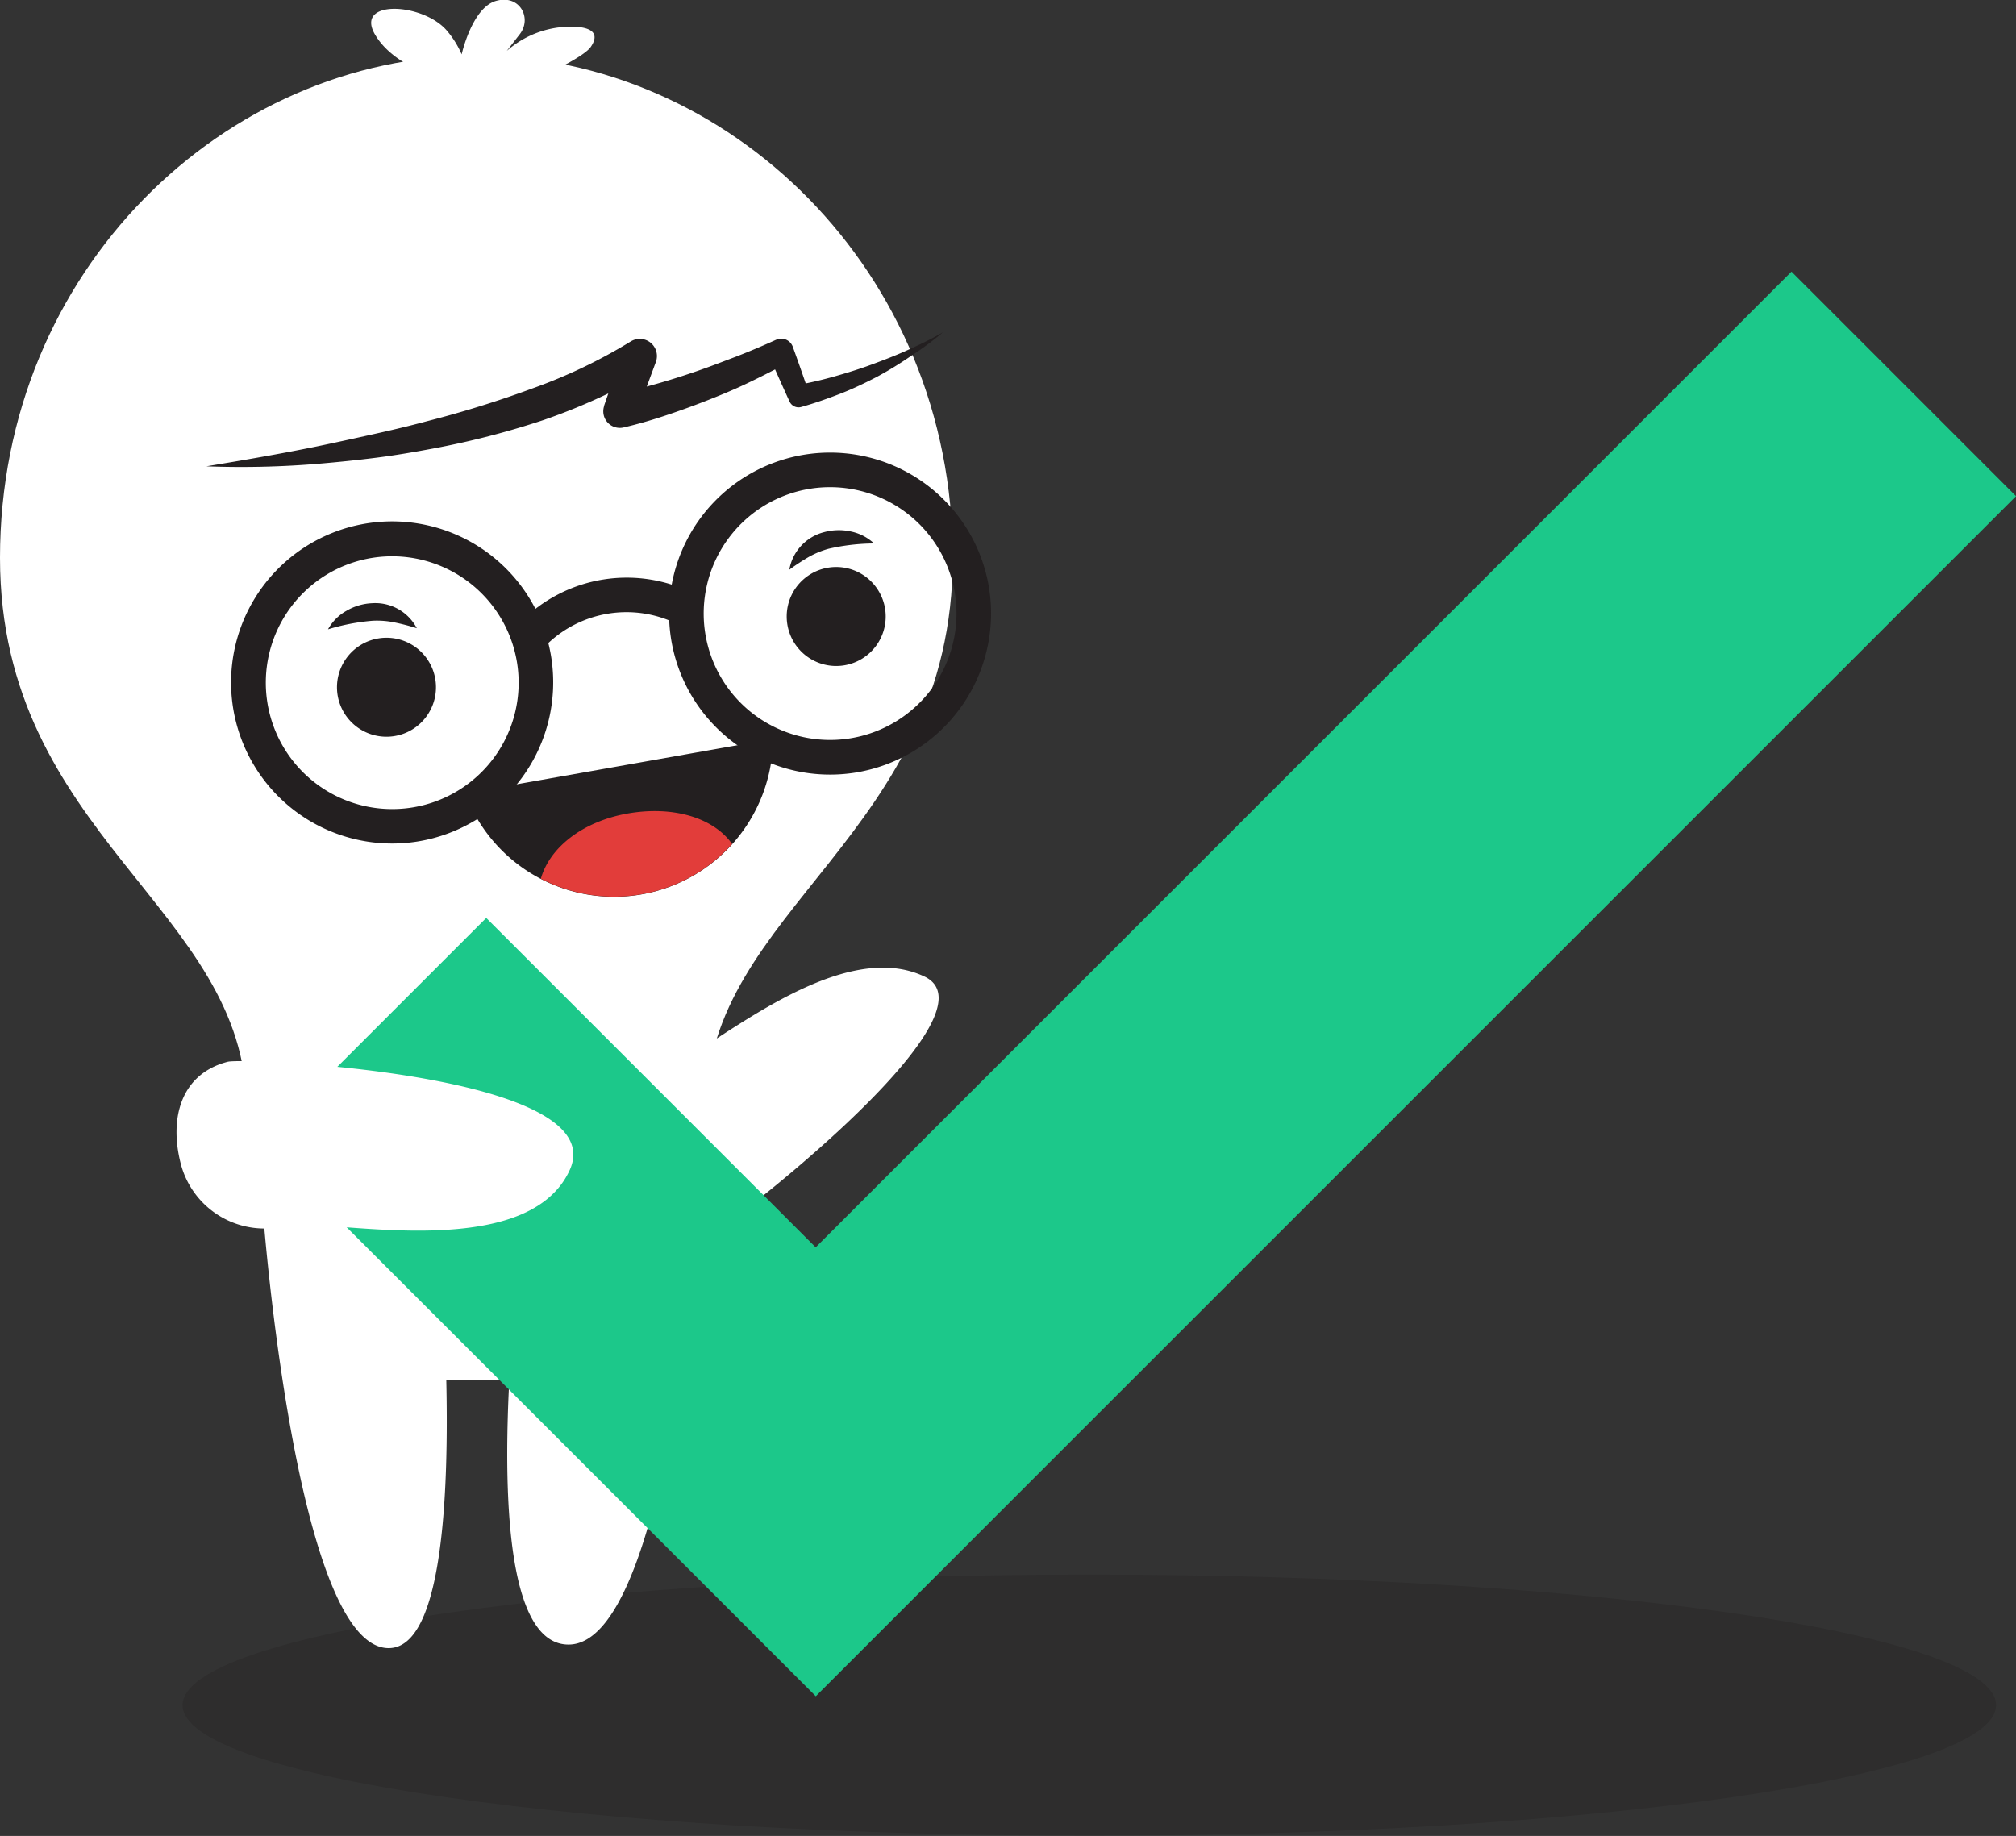 <svg xmlns="http://www.w3.org/2000/svg" width="339.69" height="309.38" viewBox="0 0 339.69 309.38">
  <rect x="0" y="0" width="339.69" height="309.38" fill="#333333" stroke="none"/>
  <title>Yes</title>
  <g style="isolation:isolate">
    <g id="Layer_2" data-name="Layer 2">
      <g id="character">
        <path
          d="M30.77,287.34c0,12.18,68.41,22,152.79,22s152.77-9.86,152.77-22-68.39-22-152.77-22S30.77,275.16,30.77,287.34Z"
          style="fill:#231f20;opacity:0.3;mix-blend-mode:multiply" />
        <path
          d="M61.27,232.56h43.35S119,212.67,119,186.66c0-33.48,41.54-45.9,41.54-92.7,0-48.54-38-84.52-80.18-84.6h-.15C38,9.44,0,45.42,0,94c0,46.8,41.53,59.22,41.53,92.7C41.53,212.67,61.27,232.56,61.27,232.56Z"
          style="fill:#fff" />
        <path
          d="M116.44,210.34c-7.71,2.32-13.88-3.21-16.19-10.92A14.58,14.58,0,0,1,110,181.26c7.86-2.39,30.35-24,45.77-16.7C169.56,171.11,119.29,209.49,116.44,210.34Z"
          style="fill:#fff" />
        <path d="M65.49,277.73c-15.61,0-21.13-72.88-21.13-72.88a14.58,14.58,0,1,1,29-3.23S81.1,277.73,65.49,277.73Z"
          style="fill:#fff" />
        <path d="M95.8,277.13C77.58,277.13,89,199.9,89,199.9a14.58,14.58,0,0,1,29,2.95S112.57,277.13,95.8,277.13Z"
          style="fill:#fff" />
        <path
          d="M76,13.66s-9.18-1.8-12.75-7.74C59.55-.2,71.43.44,75.38,5.26a15.64,15.64,0,0,1,2.41,3.9s1.74-7.83,5.76-9,6.17,2.91,4,5.64L85.39,8.58A16.35,16.35,0,0,1,94,4.64c4.16-.48,7.64.17,5.56,3.24C98.15,10,88.39,14.2,88.39,14.2Z"
          style="fill:#fff" />
        <polygon
          points="93.89 182.53 93.98 182.52 97.37 182.27 100.14 174.07 95.72 169.9 93.07 170.1 92.98 170.1 90.33 170.3 86.56 175.07 90.5 182.77 93.89 182.53"
          style="fill:#231f20" />
        <polygon
          points="96.97 223.36 105.4 213.46 97.4 184.32 94.13 184.56 94.13 184.56 94.09 184.57 94.04 184.57 94.04 184.57 90.78 184.81 87.1 214.8 96.89 223.37 96.89 223.45 96.94 223.41 96.98 223.45 96.97 223.36"
          style="fill:#231f20" />
        <path
          d="M152.92,59c-2,.91-4.07,1.7-6.13,2.46s-4.16,1.4-6.27,2c-1.57.44-3.18.83-4.76,1.15-.71-2.07-1.44-4.15-2.19-6.21l-.06-.14a2.07,2.07,0,0,0-2.74-1l-.14.06q-3.24,1.47-6.56,2.76c-2.22.84-4.43,1.7-6.67,2.47s-4.5,1.49-6.77,2.13l-1.65.46L110.51,61a2.89,2.89,0,0,0-4.23-3.46l0,0a88.52,88.52,0,0,1-16.53,7.9A179,179,0,0,1,71.87,71c-3,.81-6.08,1.53-9.15,2.21s-6.15,1.36-9.24,2c-6.19,1.27-12.42,2.33-18.7,3.37a156.18,156.18,0,0,0,19.1-.45c3.18-.27,6.36-.6,9.53-1s6.32-.94,9.48-1.53a141.44,141.44,0,0,0,18.7-4.82,104.66,104.66,0,0,0,10.91-4.48l-.69,2,0,.07a2.87,2.87,0,0,0-.09,1.57,2.79,2.79,0,0,0,3.36,2.09c2.53-.59,4.84-1.27,7.2-2.06s4.65-1.62,6.94-2.52,4.56-1.84,6.77-2.9q2.33-1.11,4.61-2.3,1.16,2.62,2.35,5.22l.09.19a1.66,1.66,0,0,0,2,.91c2.29-.64,4.38-1.39,6.51-2.21s4.15-1.8,6.16-2.83A61.68,61.68,0,0,0,153.48,60a53.07,53.07,0,0,0,5.4-4C156.94,57.14,154.93,58.09,152.92,59Z"
          style="fill:#231f20" />
        <path d="M132.66,105.18a8.34,8.34,0,1,0,6.94-9.53A8.33,8.33,0,0,0,132.66,105.18Z" style="fill:#231f20" />
        <path
          d="M147.28,91.58a35.18,35.18,0,0,0-7.65.89,15.3,15.3,0,0,0-3.28,1.34A37.68,37.68,0,0,0,133,96a7.93,7.93,0,0,1,5.88-6.33,9.49,9.49,0,0,1,4.52-.1A8.14,8.14,0,0,1,147.28,91.58Z"
          style="fill:#231f20" />
        <path d="M73.36,114.51a8.34,8.34,0,1,1-9.53-6.94A8.33,8.33,0,0,1,73.36,114.51Z" style="fill:#231f20" />
        <path
          d="M55.27,106.05a8,8,0,0,1,3.09-3.11,9.35,9.35,0,0,1,4.33-1.29,7.89,7.89,0,0,1,7.54,4.21,38.69,38.69,0,0,0-3.88-1,14.6,14.6,0,0,0-3.53-.26A35.46,35.46,0,0,0,55.27,106.05Z"
          style="fill:#231f20" />
        <path
          d="M70.31,141.81a27.14,27.14,0,1,1,22.58-31A27.17,27.17,0,0,1,70.31,141.81ZM62.78,94a21.3,21.3,0,1,0,24.35,17.73A21.32,21.32,0,0,0,62.78,94Z"
          style="fill:#231f20" />
        <path
          d="M144.08,130.2a27.13,27.13,0,1,1,22.59-31A27.18,27.18,0,0,1,144.08,130.2Zm-7.52-47.85a21.3,21.3,0,1,0,24.35,17.73A21.32,21.32,0,0,0,136.56,82.35Z"
          style="fill:#231f20" />
        <path d="M91.74,109l-4.2-4a25.13,25.13,0,0,1,29.79-4.75l-2.73,5.16A19.27,19.27,0,0,0,91.74,109Z"
          style="fill:#231f20" />
        <polygon points="338.99 83.61 301.86 46.48 137.44 210.9 81.93 155.39 44.81 192.51 137.46 285.13 338.99 83.61"
          style="fill:#1cc88a;stroke:#1cc88a;stroke-miterlimit:10" />
        <path
          d="M96,197.16c-7.41,16.24-41.84,7.86-47.8,9.4a14.57,14.57,0,0,1-17.75-10.48c-2-7.79.12-15.15,7.92-17.16C41.2,178.18,103.37,180.92,96,197.16Z"
          style="fill:#fff" />
        <path d="M78.38,133.7a26.78,26.78,0,0,0,51.87-9.18Z" style="fill:#231f20" />
        <path d="M91.13,148.07a26.7,26.7,0,0,0,32.23-5.85c-3.27-4.6-10.23-6.44-17.63-5.13S92.68,142.67,91.13,148.07Z"
          style="fill:#e23d3a" />
      </g>
    </g>
  </g>
</svg>
